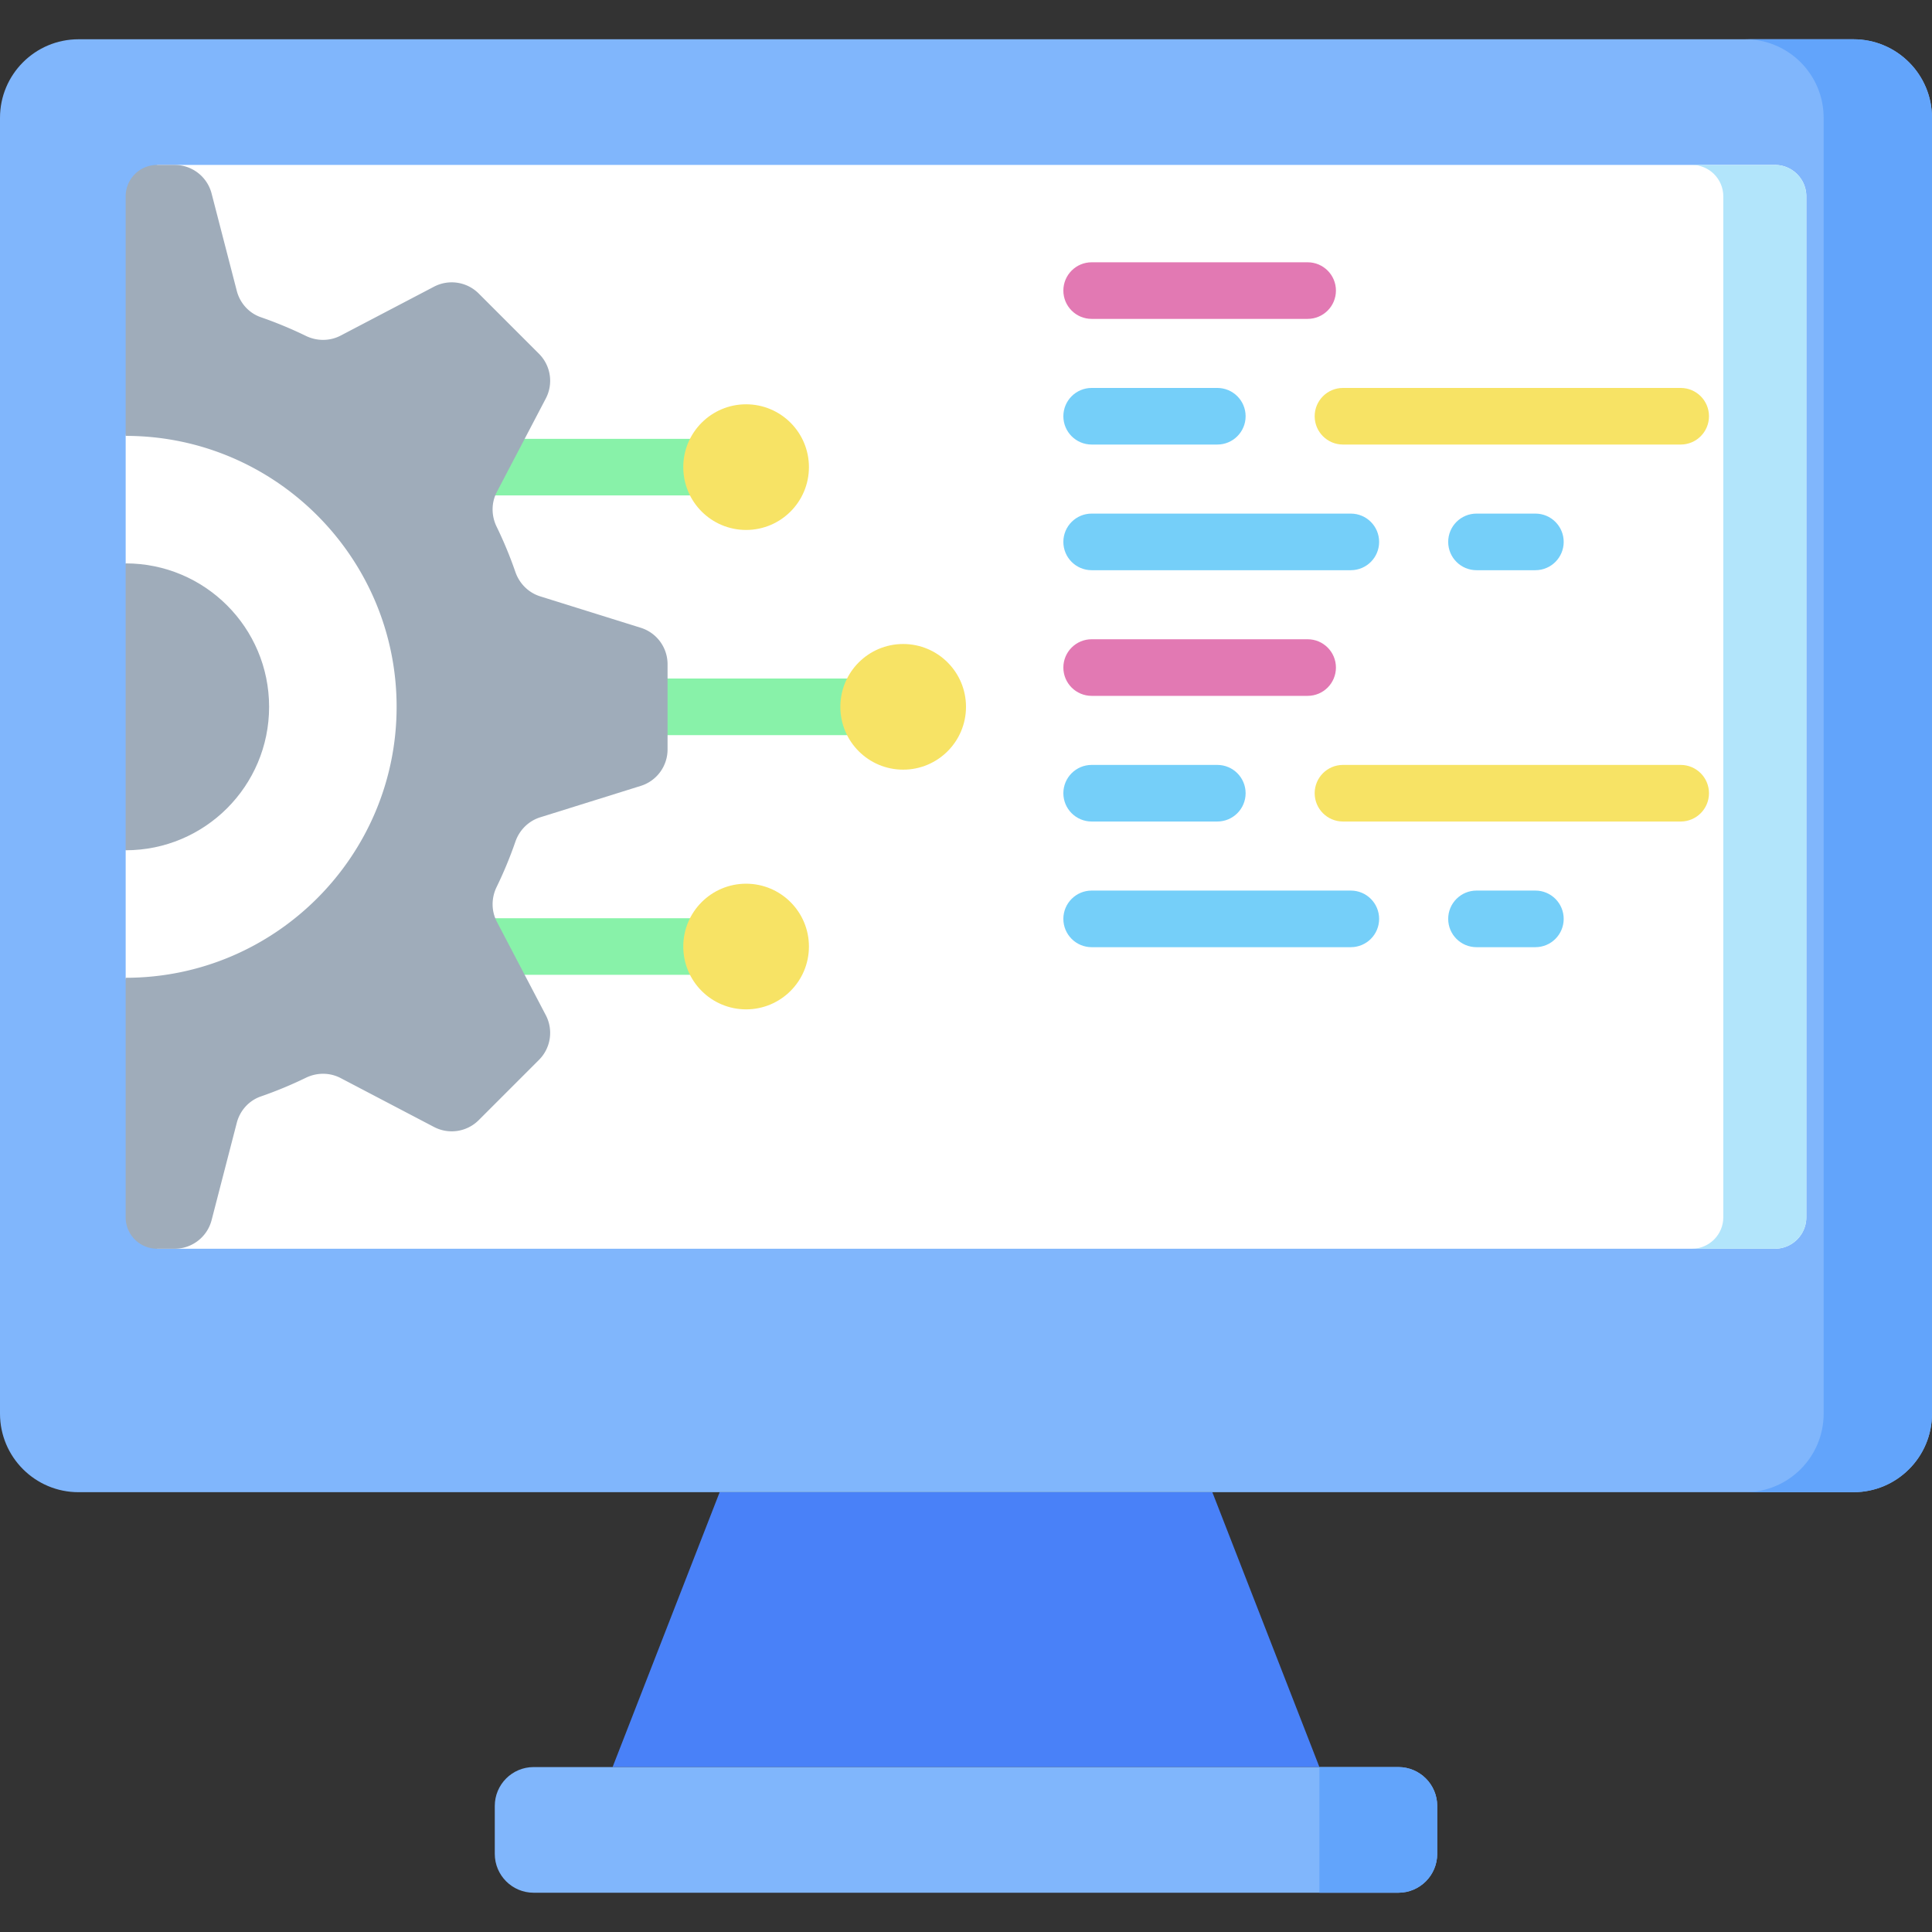 <svg xmlns="http://www.w3.org/2000/svg" version="1.1" xmlns:xlink="http://www.w3.org/1999/xlink" width="512" height="512" x="0" y="0" viewBox="0 0 512 512" style="enable-background:new 0 0 512 512" xml:space="preserve" class=""><rect x="0" y="0" width="512" height="512" fill="#333333" stroke="none"/><g><path fill="#4981f8" d="M321.283 395.447H190.717l-28.376 72.846h187.318z" opacity="1" data-original="#4981f8"></path><path fill="#80b6fc" d="M491.187 395.447H20.813C9.318 395.447 0 386.129 0 374.634V31.22c0-11.495 9.318-20.813 20.813-20.813h470.374c11.495 0 20.813 9.318 20.813 20.813v343.415c0 11.494-9.318 20.812-20.813 20.812z" opacity="1" data-original="#80b6fc" class=""></path><path fill="#62a4fb" d="M491.187 10.407h-28.715c11.495 0 20.813 9.318 20.813 20.813v343.415c0 11.495-9.318 20.813-20.813 20.813h28.715c11.495 0 20.813-9.318 20.813-20.813V31.22c0-11.495-9.318-20.813-20.813-20.813z" opacity="1" data-original="#62a4fb"></path><path fill="#ffffff" d="M478.694 52.034v270.567a8.327 8.327 0 0 1-8.324 8.324H41.63l-8.324-71.804v-33.79l19.007-38.014-19.007-38.014v-33.79l8.324-71.804h428.74c4.595.002 8.324 3.731 8.324 8.325z" opacity="1" data-original="#d3effd" class=""></path><path fill="#88f2a9" d="M233.001 194.817h-66.393c-4.143 0-7.5-3.357-7.5-7.5s3.357-7.5 7.5-7.5h66.393c4.143 0 7.5 3.357 7.5 7.5s-3.357 7.5-7.5 7.5zM191.375 131.293h-66.393c-4.143 0-7.5-3.357-7.5-7.5s3.357-7.5 7.5-7.5h66.393c4.143 0 7.5 3.357 7.5 7.5s-3.357 7.5-7.5 7.5zM191.375 258.341h-66.393c-4.143 0-7.5-3.357-7.5-7.5s3.357-7.5 7.5-7.5h66.393c4.143 0 7.5 3.357 7.5 7.5s-3.357 7.5-7.5 7.5z" opacity="1" data-original="#88f2a9"></path><path fill="#9facba" d="m90.283 285.704 24.732 12.955a10.117 10.117 0 0 0 11.848-1.808l15.972-15.972a10.117 10.117 0 0 0 1.808-11.848l-12.955-24.732c-1.51-2.883-1.506-6.3-.083-9.227a108.463 108.463 0 0 0 4.979-12.018c1.063-3.073 3.476-5.489 6.58-6.459l26.648-8.327a10.117 10.117 0 0 0 7.099-9.656v-22.588c0-4.425-2.876-8.336-7.099-9.656l-26.648-8.327c-3.104-.97-5.517-3.385-6.58-6.459a108.576 108.576 0 0 0-4.979-12.018c-1.424-2.927-1.428-6.344.083-9.227l12.955-24.732a10.117 10.117 0 0 0-1.808-11.848l-15.972-15.972a10.117 10.117 0 0 0-11.848-1.808L90.283 88.93c-2.883 1.51-6.3 1.506-9.227.083a108.56 108.56 0 0 0-11.938-4.951c-3.159-1.095-5.53-3.747-6.367-6.984l-6.674-25.789a10.116 10.116 0 0 0-9.794-7.582h-4.656a8.325 8.325 0 0 0-8.325 8.325v63.48c39.593 0 71.805 32.212 71.805 71.805s-32.211 71.805-71.805 71.805v63.48a8.325 8.325 0 0 0 8.325 8.325h4.656c4.611 0 8.639-3.118 9.794-7.582l6.674-25.788c.838-3.237 3.208-5.889 6.367-6.984a108.641 108.641 0 0 0 11.938-4.951c2.926-1.425 6.343-1.428 9.227.082z" opacity="1" data-original="#9facba"></path><path fill="#9facba" d="M71.315 187.317c0-20.995-17.02-38.014-38.014-38.014v76.029c20.995-.001 38.014-17.02 38.014-38.015z" opacity="1" data-original="#9facba"></path><path fill="#b2e5fb" d="M470.374 43.707h-22.006c4.59 0 8.325 3.735 8.325 8.325v270.569c0 4.59-3.735 8.325-8.325 8.325h22.006c4.59 0 8.325-3.735 8.325-8.325V52.033c0-4.591-3.735-8.326-8.325-8.326z" opacity="1" data-original="#b2e5fb"></path><path fill="#80b6fc" d="M370.576 501.594H141.424c-5.69 0-10.302-4.612-10.302-10.302v-12.697c0-5.69 4.612-10.302 10.302-10.302h229.152c5.69 0 10.302 4.612 10.302 10.302v12.697c0 5.689-4.612 10.302-10.302 10.302z" opacity="1" data-original="#80b6fc" class=""></path><path fill="#62a4fb" d="M370.576 501.594h-20.918v-33.301h20.918c5.69 0 10.302 4.612 10.302 10.302v12.697c0 5.689-4.612 10.302-10.302 10.302z" opacity="1" data-original="#62a4fb"></path><circle cx="239.35" cy="187.317" r="16.65" fill="#f7e365" opacity="1" data-original="#f7e365"></circle><circle cx="197.724" cy="123.793" r="16.65" fill="#f7e365" opacity="1" data-original="#f7e365"></circle><circle cx="197.724" cy="250.841" r="16.65" fill="#f7e365" opacity="1" data-original="#f7e365"></circle><path fill="#e279b3" d="M346.536 84.508h-57.235c-4.143 0-7.5-3.357-7.5-7.5s3.357-7.5 7.5-7.5h57.235c4.143 0 7.5 3.357 7.5 7.5s-3.357 7.5-7.5 7.5z" opacity="1" data-original="#e279b3" class=""></path><path fill="#75cff9" d="M322.602 117.809h-33.301c-4.143 0-7.5-3.357-7.5-7.5s3.357-7.5 7.5-7.5h33.301c4.143 0 7.5 3.357 7.5 7.5s-3.358 7.5-7.5 7.5z" opacity="1" data-original="#75cff9"></path><path fill="#f7e365" d="M445.398 117.809h-89.496c-4.143 0-7.5-3.357-7.5-7.5s3.357-7.5 7.5-7.5h89.496c4.143 0 7.5 3.357 7.5 7.5s-3.357 7.5-7.5 7.5z" opacity="1" data-original="#f7e365"></path><path fill="#75cff9" d="M406.895 151.109h-15.61c-4.143 0-7.5-3.357-7.5-7.5s3.357-7.5 7.5-7.5h15.61c4.143 0 7.5 3.357 7.5 7.5s-3.358 7.5-7.5 7.5zM357.983 151.109H289.3c-4.143 0-7.5-3.357-7.5-7.5s3.357-7.5 7.5-7.5h68.683c4.143 0 7.5 3.357 7.5 7.5s-3.357 7.5-7.5 7.5z" opacity="1" data-original="#75cff9"></path><path fill="#e279b3" d="M346.536 184.41h-57.235c-4.143 0-7.5-3.357-7.5-7.5s3.357-7.5 7.5-7.5h57.235c4.143 0 7.5 3.357 7.5 7.5s-3.357 7.5-7.5 7.5z" opacity="1" data-original="#e279b3" class=""></path><path fill="#75cff9" d="M322.602 217.711h-33.301c-4.143 0-7.5-3.357-7.5-7.5s3.357-7.5 7.5-7.5h33.301c4.143 0 7.5 3.357 7.5 7.5s-3.358 7.5-7.5 7.5z" opacity="1" data-original="#75cff9"></path><path fill="#f7e365" d="M445.398 217.711h-89.496c-4.143 0-7.5-3.357-7.5-7.5s3.357-7.5 7.5-7.5h89.496c4.143 0 7.5 3.357 7.5 7.5s-3.357 7.5-7.5 7.5z" opacity="1" data-original="#f7e365"></path><path fill="#75cff9" d="M406.895 251.012h-15.61c-4.143 0-7.5-3.357-7.5-7.5s3.357-7.5 7.5-7.5h15.61c4.143 0 7.5 3.357 7.5 7.5s-3.358 7.5-7.5 7.5zM357.983 251.012H289.3c-4.143 0-7.5-3.357-7.5-7.5s3.357-7.5 7.5-7.5h68.683c4.143 0 7.5 3.357 7.5 7.5s-3.357 7.5-7.5 7.5z" opacity="1" data-original="#75cff9"></path></g></svg>